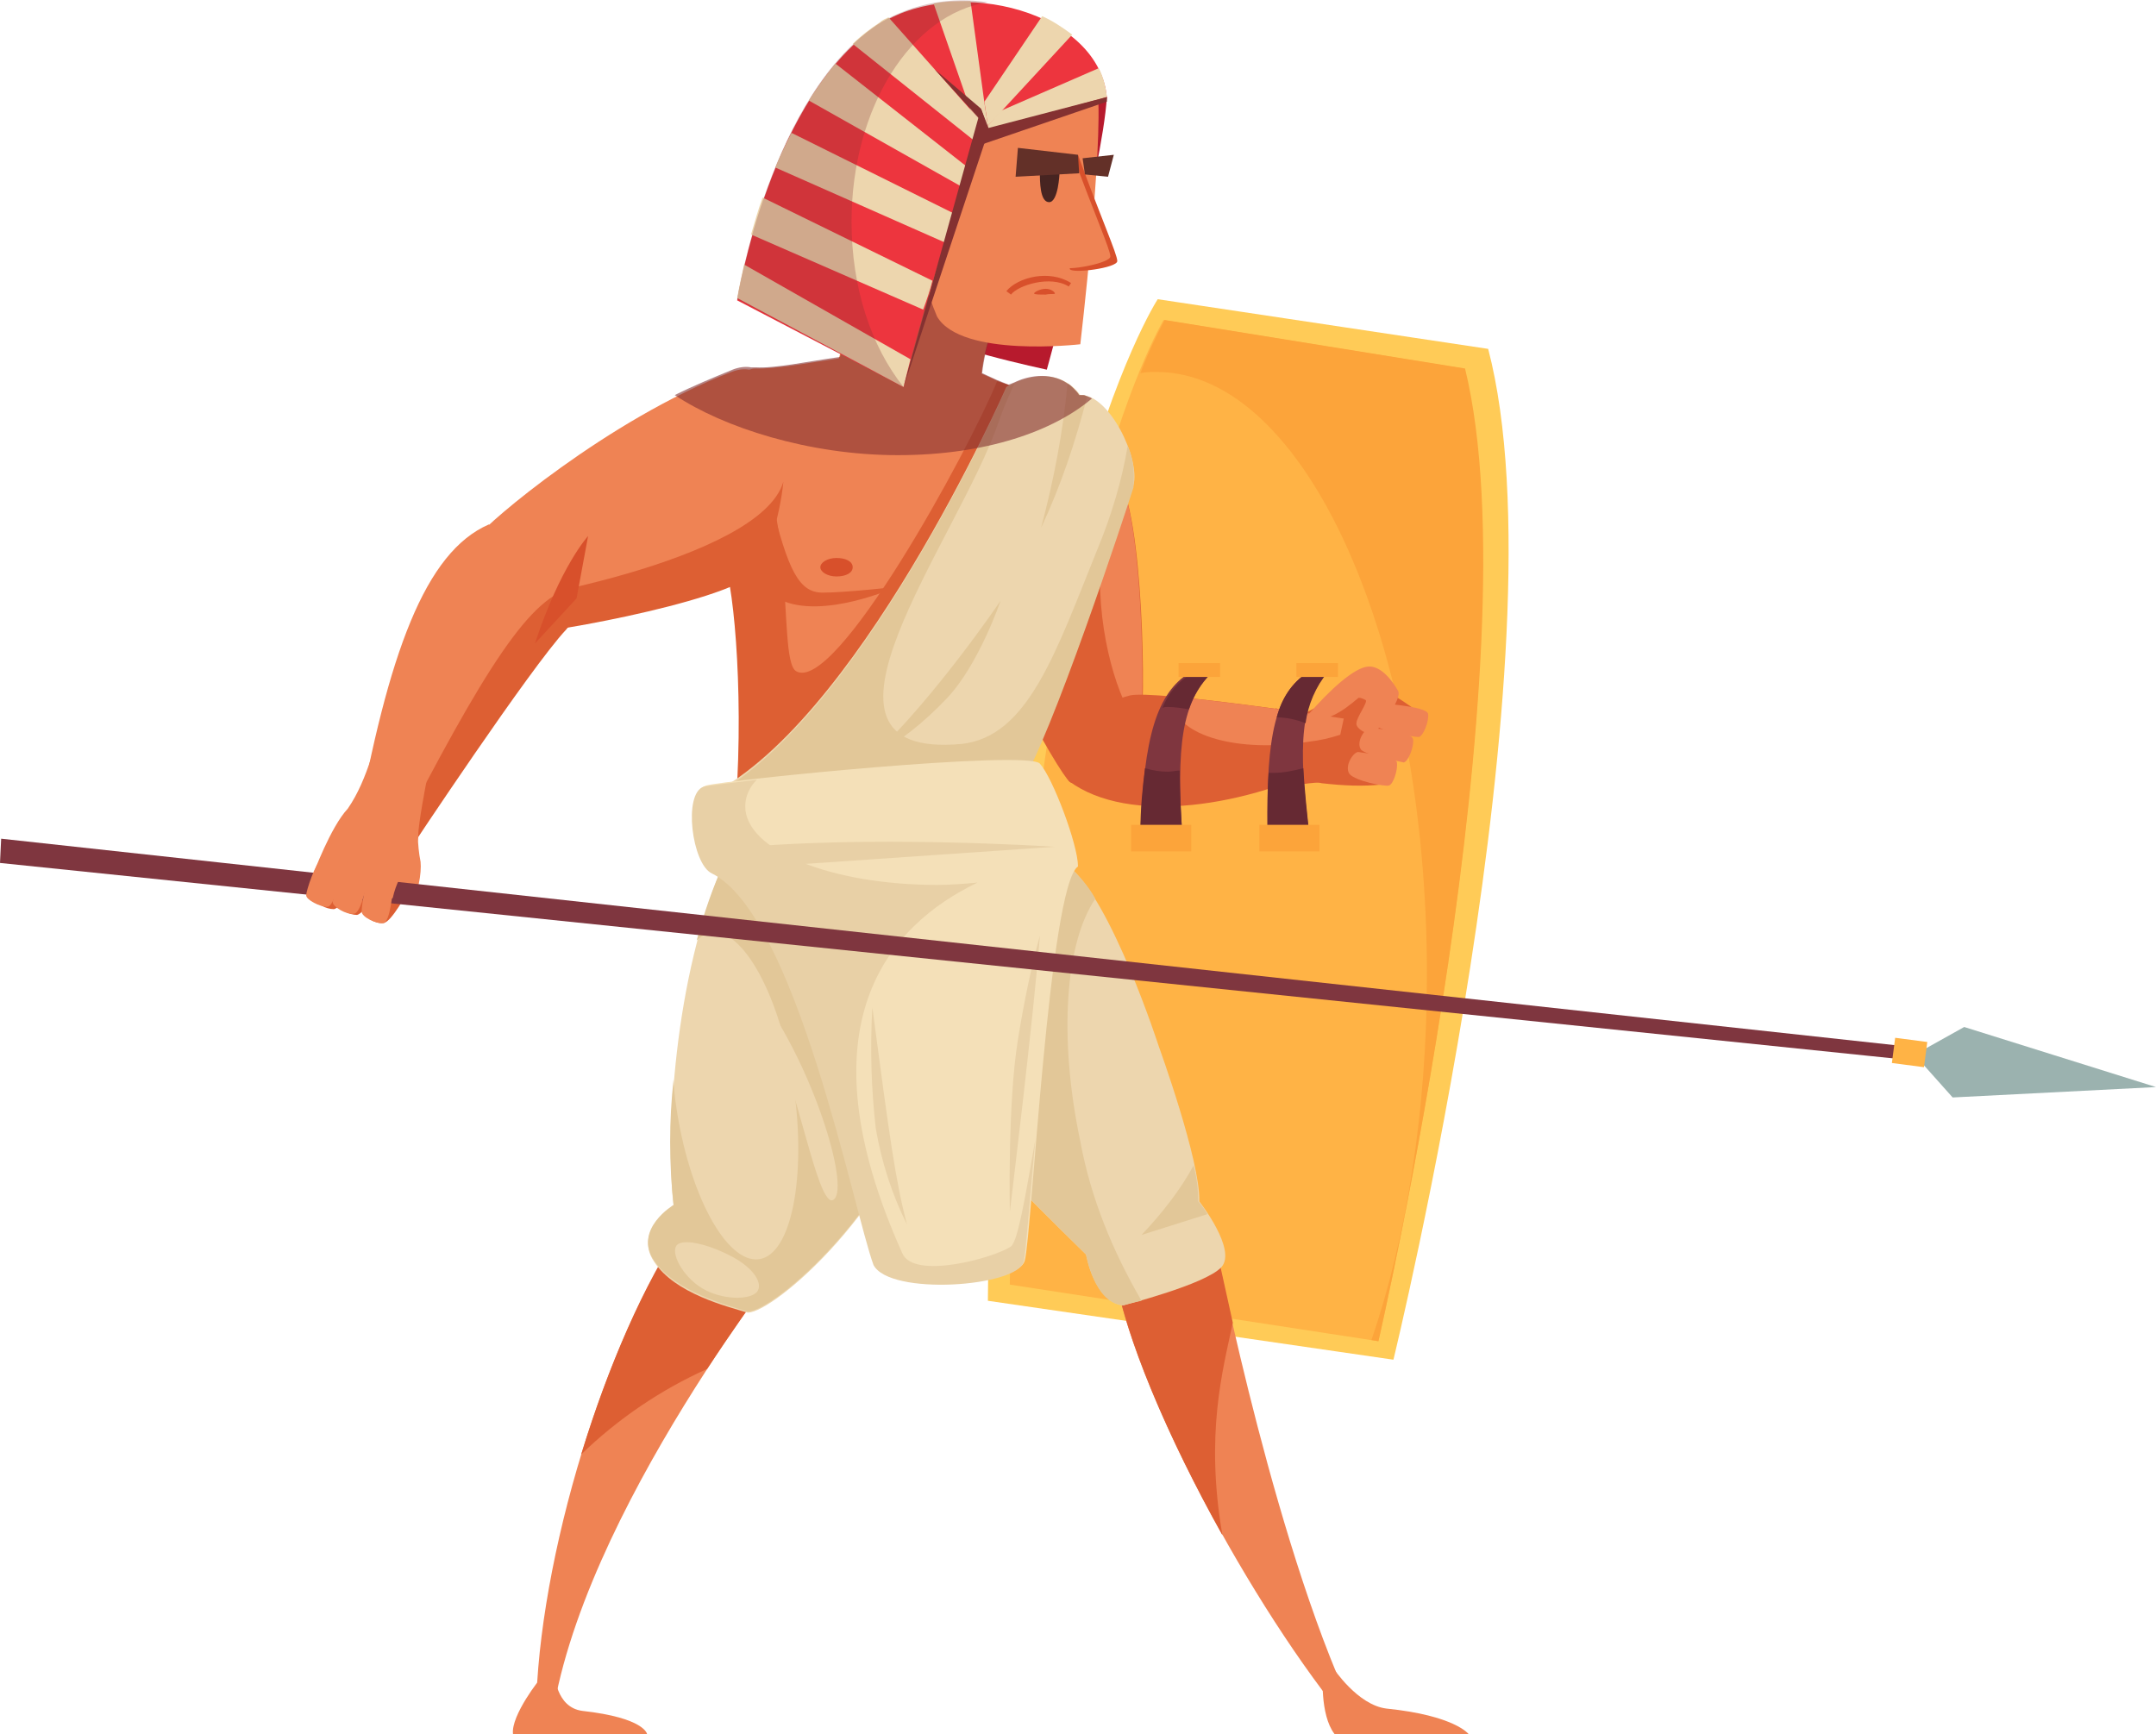 <?xml version="1.0" encoding="utf-8"?>
<!-- Generator: Adobe Illustrator 24.2.1, SVG Export Plug-In . SVG Version: 6.00 Build 0)  -->
<svg version="1.1" id="Warstwa_1" xmlns="http://www.w3.org/2000/svg" xmlns:xlink="http://www.w3.org/1999/xlink" x="0px" y="0px"
	 viewBox="0 0 186.6 150.1" style="enable-background:new 0 0 186.6 150.1;" xml:space="preserve">
<style type="text/css">
	.st0{fill:#DD5F33;}
	.st1{fill:#EF8354;}
	.st2{fill:#B71A2D;}
	.st3{fill:#FFCB57;}
	.st4{fill:#FFB345;}
	.st5{fill:#FCA43A;}
	.st6{fill:#EDD6AE;}
	.st7{fill:#E2C798;}
	.st8{fill:#F4E0B8;}
	.st9{fill:#E8D0A6;}
	.st10{fill:#7F363F;}
	.st11{fill:#662933;}
	.st12{fill:#9BB2AF;}
	.st13{opacity:0.6;fill:#843131;enable-background:new    ;}
	.st14{fill:#472421;}
	.st15{fill:#ED353E;}
	.st16{opacity:0.27;fill:#843131;enable-background:new    ;}
	.st17{fill:#843131;}
	.st18{fill:#D8502B;}
	.st19{fill:#633028;}
</style>
<g>
	<g id="Warstwa_2_1_">
		<g id="_11">
			<path class="st0" d="M34,76c0.9-0.4,1.7,0.5,1.5,0.9c-0.3,0.4-1.6,2.9-2.3,3s-1.7-0.5-1.5-0.9C31.8,78.6,33.4,76.3,34,76z"/>
			<path class="st0" d="M32.2,75.3c0.9-0.4,1.7,0.5,1.3,0.9c-0.3,0.4-2,2.9-2.6,3c-0.7,0-1.6-0.5-1.4-0.9
				C29.7,78,31.5,75.7,32.2,75.3z"/>
			<path class="st0" d="M30,75.1c0.9-0.3,1.7,0.5,1.4,0.9s-1.9,2.6-2.5,2.7c-0.7,0-1.6-0.5-1.4-0.8C27.6,77.6,29.3,75.4,30,75.1z"/>
			<path class="st1" d="M36.3,70c-0.2,1.5-0.2,3.1,0.1,4.6c0.1,0.9-0.2,3.1-1,3.5s-3-0.3-3.4-0.6c-0.4-0.3,0.3-1.7,0.9-1.7
				c0.6,0,1.1,0.3,1.2,0.1c0.1-0.2,0.2-0.3,0.2-0.5C34.4,75.3,34.9,71.4,36.3,70z"/>
			<path class="st2" d="M95.8,8.4C95.4,14.8,90.6,32,90.6,32s-9.9-2.1-11.2-3.6C81,23.5,89.2,8,89.2,8L95.8,8.4z"/>
			<path class="st1" d="M82,19.6c0,0-7,2.1-9.5,11.8l12.4,1.5c0.2-2.7,1.1-5.3,2.5-7.5L82,19.6z"/>
			<path class="st3" d="M85.5,112.6l35.1,5.1c0,0,15-61.5,8.2-87.5l-28.6-4.3C100.2,25.9,86,47.6,85.5,112.6z"/>
			<path class="st4" d="M87.4,111.2l31.9,4.9c0,0,13.6-59.1,7.4-84.2l-26-4.2C100.7,27.8,87.8,48.7,87.4,111.2z"/>
			<path class="st5" d="M126.8,31.9l-26-4.2c-0.8,1.5-1.5,3-2.1,4.6c0.5-0.1,1-0.1,1.4-0.1c12.9,0,23.4,23.4,23.4,52.2
				c0,11.9-1.8,22.8-4.8,31.6l0.6,0.1C119.3,116.1,132.9,57,126.8,31.9z"/>
			<path class="st0" d="M81.5,43.2C84.3,54.3,91.7,67,92.6,67.7s5.6-3.1,6.1-4.6c0.5-1.5,0.3-18.9-2-21.8
				C94.4,38.4,79.8,36.8,81.5,43.2z"/>
			<path class="st1" d="M95.2,50.1c0,6,2,11.5,3.5,12.8c0.4-2.4,0.2-17.3-1.7-21.1C96.4,44,95.2,46.7,95.2,50.1z"/>
			<path class="st1" d="M96.5,39.8c-2.6-3.7-11.7-7.7-15.4-9C77.3,29.6,69,32,65.4,31.9c-3.7-0.1-2.9,15.1-1.9,16.4
				c1,1.2,1.9,11,1.2,21.2L89,70.4c-0.7-5,4.8-17.5,4.8-17.5S99.1,43.5,96.5,39.8z"/>
			<path class="st0" d="M96.5,39.8c-1.8-2.6-6-5.6-10.2-6.8c-2.6,6.3-14,27.1-17.4,25.1c-1.8-1.1,0.6-16.7-6-22.5
				c-1.2,4.5-1.1,11.8-0.4,12.7c0.9,1.3,1.9,11,1.2,21.2l25.3,1c-0.7-5,4.8-17.5,4.8-17.5S99.1,43.5,96.5,39.8z"/>
			<path class="st0" d="M66.7,43.2c1.5,6.3,2.5,8.1,4.5,8.1s6.4-0.5,6.4-0.5s-6.4,2.9-10.1,1.1S66.7,43.2,66.7,43.2z"/>
			<path class="st0" d="M92.5,67.6c5.2,3.9,15.6,2.2,23.1-1.7l0.7-3.7c0,0-16.4-2.5-18.5-2C92.5,61.5,92.5,67.6,92.5,67.6z"/>
			<path class="st0" d="M110.4,61.3c0,0,1.9,0.8,2.8,0.3c1.7-0.9,3.4-1.7,5.3-2.3c0.7-0.2,3.6,1.8,4.6,2.6c-0.7,0.4-3.4,6-3.4,6
				c-1.8,0.2-3.5,0.1-5.3-0.1c-0.6-0.2-2.4,0.3-3.9,0.3C108.5,68,110.4,61.3,110.4,61.3z"/>
			<path class="st1" d="M113.2,61.9c1.9-2.2,4-4.1,5.2-4.2s2.2,1.4,2.6,2.1c0.4,0.7-1.6,3.2-2,3.6s-1.7-0.3-1.6-0.8
				c0-0.5,1-1.8,0.8-2c-0.2-0.1-0.4-0.2-0.6-0.2C117.5,60.4,114.7,63.2,113.2,61.9z"/>
			<path class="st1" d="M119.1,62.8c-0.5-0.7,0.4-2,0.9-1.9s3.5,0.3,3.6,0.9s-0.4,1.9-0.8,2C122.3,63.8,119.5,63.3,119.1,62.8z"/>
			<path class="st1" d="M117.8,64.9c-0.5-0.7,0.4-2,0.9-1.9s3.5,0.3,3.6,1c0.1,0.6-0.4,1.9-0.8,2C121.1,65.9,118.3,65.4,117.8,64.9z
				"/>
			<path class="st1" d="M116.8,67c-0.5-0.7,0.4-2,0.8-1.9s3.2,0.3,3.3,0.9s-0.3,1.9-0.7,2S117.3,67.6,116.8,67z"/>
			<path class="st1" d="M116.3,62.2c0,0-9.3-1.4-14.8-1.9c0,0.2,0,0.4,0,0.6c0.4,2.8,5.7,4.3,11.8,3.3c0.9-0.1,1.8-0.3,2.7-0.6
				L116.3,62.2z"/>
			<path class="st1" d="M63.3,32.2C52.6,36.3,42,45.4,41.4,46.4s1.2,8.3,2.7,8.6s18.4-3.3,21-5.9C67.7,46.4,69.5,29.8,63.3,32.2z"/>
			<path class="st0" d="M41.6,52.2L41.6,52.2c0.9,1.4,1.9,2.6,2.5,2.7c1.5,0.3,18.6-2.7,21.2-5.3c1-1,2.2-4.8,2.5-7.9
				C65.8,48.6,42.5,52.5,41.6,52.2z"/>
			<path class="st1" d="M42.3,45.4c-5.5,2.4-8.7,11.1-11.5,26.7l4.8,1.3c0,0,9.4-15.5,12.5-18.9C51.6,50.7,42.3,45.4,42.3,45.4z"/>
			<path class="st0" d="M49.7,50.9c-3.7,0.5-7.8,7-15.6,22.2l1.4,0.4c0,0,10.4-15.7,13.5-19C50.2,53.1,50.8,51.9,49.7,50.9z"/>
			<path class="st1" d="M115.5,150.1h11.6c0,0-1.2-1.6-7.1-2.2c-2.5-0.3-4.6-3.5-4.6-3.5l-0.9,0.4
				C114.5,144.8,114.2,148.4,115.5,150.1z"/>
			<path class="st1" d="M44.4,150.1H56c0,0-0.2-1.4-5.6-2c-2.3-0.3-2.4-3.2-2.4-3.2l-1.2,0.4C46.8,145.2,44.2,148.5,44.4,150.1z"/>
			<path class="st1" d="M59.2,106.1c-7.4,10.8-13,30.8-12.8,43.2h1.3c2.4-18.2,21.2-41.6,21.2-41.6L59.2,106.1z"/>
			<path class="st0" d="M61.2,118.5c4.2-6.4,7.7-10.8,7.7-10.8l-9.7-1.7c-3.5,5.1-6.6,12.4-8.9,19.9
				C53.5,122.8,57.2,120.3,61.2,118.5z"/>
			<path class="st1" d="M105.3,108.2l-8.9,1.6c1.5,10.1,12.1,29.6,20.4,39.5h0.9C110.6,135.2,105.3,108.2,105.3,108.2z"/>
			<path class="st0" d="M106.7,114.5c-0.5-2.3-1.4-6.3-1.4-6.3l-8.9,1.6c0.9,5.8,4.7,14.7,9.4,23.1
				C104.3,124.2,105.8,118.7,106.7,114.5z"/>
			<path class="st6" d="M62.7,74.6c-4.4,9.9-5.1,24-4.4,29.8c0,0-3.5,2.1-1.7,4.8c1.8,2.8,6.4,3.9,8,4.4s12.2-7.9,16.2-20.5
				C84.8,80.4,62.7,74.6,62.7,74.6z"/>
			<path class="st7" d="M62.7,74.6c-1,2.2-1.8,4.5-2.4,6.8c0.3-0.3,0.8-0.6,1.2-0.7c2.8-0.4,6.1,5.6,7.2,13.4s-0.2,14.5-3,14.9
				s-6.1-5.6-7.2-13.4c-0.1-0.7-0.2-1.5-0.2-2.2c-0.4,3.6-0.4,7.3,0,10.9c0,0-3.5,2.1-1.7,4.8s6.4,3.9,8,4.4s12.2-7.9,16.2-20.5
				C84.8,80.4,62.7,74.6,62.7,74.6z"/>
			<path class="st6" d="M65.6,111.7c0.4-0.8-0.6-2.1-2.4-3c-1.9-1-4.3-1.6-4.7-0.8c-0.4,0.8,0.8,2.9,2.6,3.8S65.2,112.5,65.6,111.7z
				"/>
			<path class="st6" d="M65.8,86.1c4.6,6.3,7.7,16.5,6.4,17.7c-1.2,1.2-2.9-8.2-4.4-11.5C67,90.4,66.3,88.3,65.8,86.1z"/>
			<path class="st6" d="M97.2,113c-2.5-0.3-3.2-4.4-3.2-4.4s-13.5-13.1-16.8-18s-14.5-16-14.5-16s26.2-2.5,29.8,0.4
				c3.7,2.9,7.8,15.6,7.8,15.6s3.6,9.9,3.5,13.4c0,0,3.3,4.2,1.9,5.7C104.3,111.2,97.2,113,97.2,113z"/>
			<path class="st7" d="M93.5,98.8c-1.9-9-1.3-17.2,1.3-21c-0.6-1.1-1.4-2-2.3-2.8c-3.6-2.9-29.8-0.4-29.8-0.4s11.1,11.1,14.5,16
				s16.8,18,16.8,18s0.7,4.2,3.2,4.4c0,0,0.6-0.2,1.6-0.4C96.3,108.3,94.4,103.7,93.5,98.8z"/>
			<path class="st6" d="M93.5,34.2c-2.4-3.2-6.4-0.7-6.4-0.7S74,63.3,60.8,69.1c0,0,21.5,7.8,27.4-1.1c2.8-4.3,9.2-23.7,9.9-26
				C98.7,39.7,96,34.1,93.5,34.2z"/>
			<path class="st7" d="M97.6,38.6c-0.5,3-1.4,6-2.6,8.9c-3.6,8.9-6,16.3-11.8,16.9c-15.3,1.4-0.3-17.6,3.2-27.8
				c0.4-1.2,0.9-2.3,1.4-3.4c-0.2,0.1-0.5,0.2-0.7,0.4c0,0-13.1,29.8-26.3,35.7c0,0,21.5,7.8,27.4-1.1c2.8-4.3,9.2-23.8,9.9-26
				C98.2,40.8,98.1,39.7,97.6,38.6z"/>
			<path class="st8" d="M61.7,75.5c7.3,3.6,12.3,29.3,14,33.9c1.4,2.7,12.5,1.9,13-0.3c0.6-2.2,2.1-32.4,4.6-34.1
				c0-1.9-2.2-7.7-3.3-8.9c-1.1-1.2-27.1,1.4-28.9,1.9C59.2,68.6,60,74.7,61.7,75.5z"/>
			<path class="st9" d="M87.5,107.9c-1.5,1-8.4,2.9-9.4,0.6c-8.9-19.8-1.2-28.4,6.5-32.1c-1.1,0.1-2.3,0.2-3.5,0.2
				c-9.2,0-16.6-3-16.6-6.8c0-0.9,0.4-1.7,1-2.3c-2.4,0.3-4.2,0.5-4.6,0.6c-1.8,0.6-1,6.7,0.7,7.5c7.3,3.6,12.3,29.3,14,33.9
				c1.4,2.7,12.5,1.9,13-0.3c0.2-0.8,0.5-5.2,1-10.5C88.7,103.8,88.1,107.4,87.5,107.9z"/>
			<path class="st9" d="M62.7,73.5c12-1.3,28.6-0.2,28.6-0.2L66.5,75L62.7,73.5z"/>
			<path class="st9" d="M90,81c-0.5,6.7-2.6,23.9-2.6,23.9s-0.2-9.4,0.7-14.9C88.6,86.9,89.2,83.9,90,81z"/>
			<path class="st9" d="M75.5,87.2c1.5,11.3,2,15,3,18.8c-1.3-2.6-2.2-5.4-2.7-8.3C75.4,94.2,75.3,90.7,75.5,87.2z"/>
			<polygon class="st10" points="172.4,92.5 0,74.7 0.1,72.6 172.5,91.4 			"/>
			<path class="st10" d="M103,58.2c-2.9,1.8-4,5.6-4.3,13.9l3.7,1.1c-0.7-9,0-12.4,2.4-14.9L103,58.2z"/>
			<path class="st11" d="M101.1,61.2c0.6,0,1.2,0.1,1.8,0.2c0.4-1.2,1-2.2,1.9-3.1h-1.7c-1.1,0.7-2,1.7-2.5,3
				C100.7,61.2,100.9,61.2,101.1,61.2z"/>
			<path class="st11" d="M102.1,66.7c-0.3,0-0.7,0.1-1,0.1c-0.7,0-1.3-0.1-2-0.3c-0.2,1.6-0.4,3.4-0.4,5.6l3.7,1.1
				C102.2,70.6,102.1,68.5,102.1,66.7z"/>
			<path class="st10" d="M113.2,58.2c-2.8,1.8-3.6,5.4-3.5,13.5l3.7,1.1c-1.2-8.8-0.7-12.1,1.5-14.6H113.2z"/>
			<path class="st11" d="M113,62.6c0.2-1.6,0.9-3.2,1.9-4.4h-1.7c-1.4,0.9-2.3,2.3-2.7,3.9C111.4,62.1,112.2,62.3,113,62.6z"/>
			<path class="st11" d="M110.3,66.9c-0.2,0-0.3,0-0.5,0c-0.1,1.4-0.1,3-0.1,4.9l3.7,1.1c-0.3-2.6-0.5-4.7-0.6-6.4
				C112,66.7,111.1,66.9,110.3,66.9z"/>
			<rect x="112.2" y="57.4" class="st5" width="3.6" height="1.2"/>
			<rect x="102" y="57.4" class="st5" width="3.6" height="1.2"/>
			<rect x="109" y="71.4" class="st5" width="5.2" height="2.3"/>
			<rect x="97.9" y="71.4" class="st5" width="5.2" height="2.3"/>
			<path class="st7" d="M94.1,34.3c-0.2-0.1-0.5-0.1-0.7-0.1c-0.3-0.4-0.6-0.7-1-1c-0.4,4.2-1.2,8.4-2.3,12.5
				C91.8,42.1,93.1,38.2,94.1,34.3z"/>
			<polygon class="st12" points="165.7,91.3 170,88.9 186.6,94.1 169,95 			"/>
			<path class="st7" d="M104.5,105.1c-0.4-0.7-0.8-1.1-0.8-1.1c0-1-0.1-2.1-0.4-3.1c-1.2,2.2-2.8,4.2-4.5,6L104.5,105.1z"/>
			<path class="st7" d="M75.5,65.5C81,60.3,86.6,52,86.6,52s-1.9,5.6-4.7,8.5C80,62.5,77.9,64.2,75.5,65.5z"/>
			<path class="st13" d="M94.5,34.5c-0.1-0.1-0.2-0.1-0.4-0.2c-0.1,0-0.2-0.1-0.3-0.1c-0.1,0-0.3,0-0.4,0c-0.1-0.2-0.3-0.4-0.5-0.6
				l0,0c-0.2-0.2-0.3-0.3-0.5-0.4l0,0c-1.6-1.1-3.6-0.6-4.6-0.1l0,0l-0.5,0.2c-0.3-0.1-0.7-0.3-1-0.4l0,0L85,32.3
				c0.3-2.5,1.1-4.9,2.5-7l-1.8-2c-2.8-0.5-5.6-0.8-8.4-0.8c-2.3,2.3-3.8,5.2-4.6,8.4c-2.9,0.4-5.6,1-7.3,0.9c-0.1,0-0.3,0-0.4,0
				c-0.5-0.1-1.1,0-1.6,0.2c-1.7,0.7-3.4,1.4-5,2.2c4.2,2.8,11.6,5.2,19.3,5.2S91.2,37.3,94.5,34.5z"/>
			<path class="st1" d="M81.1,27.4c2.1,3.6,12.4,2.4,12.4,2.4s2-17,1.5-22C94.5,2.2,73.9,10.4,81.1,27.4z"/>
			<path class="st14" d="M90,14.9c0,0.8,0,2.6,0.8,2.6s0.9-2.5,0.9-2.5L90,14.9z"/>
			<path class="st15" d="M78.2,33.5c3-11.8,6.8-22.1,6.8-22.1l10.8-2.9C95.2,1,82.9-2.1,76.3,2c-9.6,6-12.5,24-12.5,24L78.2,33.5z"
				/>
			<path class="st6" d="M85.5,10.9v0.2l0.1,0.1l10.2-2.8c-0.1-0.9-0.3-1.7-0.7-2.5l-8.5,3.7L85.5,10.9z"/>
			<path class="st6" d="M85.5,10.9l1.2-1.3L92.8,3c-0.8-0.6-1.7-1.2-2.6-1.6l-5,7.4L85.5,10.9z"/>
			<path class="st6" d="M85.5,11.1v-0.2l-0.3-2L84,0.1c-1.1,0-2.1,0-3.2,0.2L84,9.5L85.5,11.1z"/>
			<path class="st6" d="M85,11.4l0.6-0.2l-0.1-0.1L84,9.5l-7.1-8c-0.2,0.1-0.5,0.2-0.7,0.4c-0.9,0.6-1.7,1.2-2.4,1.9l10.8,8.6
				L85,11.4z"/>
			<path class="st6" d="M83.9,14.6L72.3,5.5c-0.8,1-1.6,2.1-2.3,3.2l13.3,7.5C83.5,15.6,83.7,15.1,83.9,14.6z"/>
			<path class="st6" d="M82.6,18.5l-14.1-7c-0.5,1-1,2-1.4,3L81.8,21C82,20.2,82.3,19.3,82.6,18.5z"/>
			<path class="st6" d="M80.7,24.3L66,17.1c-0.4,1.1-0.7,2.2-1,3.2l14.9,6.5C80.2,26,80.5,25.1,80.7,24.3z"/>
			<path class="st6" d="M64.4,22.9c-0.4,1.8-0.6,2.9-0.6,2.9l14.4,7.7c0.2-0.8,0.4-1.6,0.6-2.4L64.4,22.9z"/>
			<path class="st16" d="M73.7,19.2c0-9.9,5.2-18,11.8-19c-3.2-0.5-6.4,0.1-9.2,1.7c-9.6,6-12.5,24-12.5,24l14.4,7.6l0,0
				C75.4,30,73.7,24.9,73.7,19.2z"/>
			<polygon class="st17" points="78.2,33.5 84.9,9.4 85.6,11.2 			"/>
			<polygon class="st17" points="95.8,8.4 84.7,11.3 84.7,12.6 95.8,8.8 			"/>
			<polygon class="st17" points="80.9,6 85.5,11.1 84.9,9.4 			"/>
			<path class="st18" d="M93.3,13.4c2,5.5,3.4,8.6,3.4,9.2s-3.9,1.1-4.1,0.7C92.4,22.8,93.3,13.4,93.3,13.4z"/>
			<path class="st1" d="M92.7,13c2,5.5,3.4,8.6,3.4,9.2s-3.9,1.3-4.1,0.9S92.7,13,92.7,13z"/>
			<polygon class="st19" points="93.3,13.4 88.1,12.8 87.9,15.3 93.4,15 			"/>
			<polygon class="st19" points="93.7,13.7 96.4,13.4 95.9,15.3 93.9,15.1 			"/>
			<path class="st18" d="M87.5,25.5l-0.4-0.3c1-1.2,3.7-1.9,5.6-0.7l-0.2,0.3C90.9,23.8,88.1,24.7,87.5,25.5z"/>
			<path class="st18" d="M91.3,25.4c0-0.1-0.3-0.4-0.8-0.4s-1,0.3-1,0.4s0.5,0.1,1,0.1C91,25.4,91.3,25.5,91.3,25.4z"/>
			<path class="st18" d="M46.3,55.7c2.2-6.7,4.6-9.3,4.6-9.3l-1,5.4L46.3,55.7z"/>
			<path class="st18" d="M73.8,49.1c0-0.5-0.6-0.8-1.4-0.8S71,48.7,71,49.1s0.6,0.8,1.4,0.8C73.2,49.9,73.8,49.6,73.8,49.1z"/>
			
				<rect x="164.1" y="89.8" transform="matrix(0.13 -0.992 0.992 0.13 53.326 243.13)" class="st4" width="2.2" height="2.8"/>
			<path class="st1" d="M36.9,67.7c0,0-0.7,3.6-0.7,4.6c0,1.5-1.7,3.1-2.2,5.4c-0.2,0.7-6.9-2-6.9-2s1.5-4.1,3-5.7
				c0.9-1.3,1.5-2.8,2-4.3C32.8,63.7,36.9,67.7,36.9,67.7z"/>
			<path class="st1" d="M32.2,75.3c0.7-0.5,2,0.6,1.9,1.1s-0.3,3.4-0.9,3.5c-0.6,0.1-1.9-0.5-1.9-1S31.7,75.7,32.2,75.3z"/>
			<path class="st1" d="M30.1,74.6c0.7-0.5,1.9,0.6,1.8,1.1c-0.1,0.5-0.6,3.4-1.3,3.4c-0.6,0.1-1.8-0.6-1.8-1S29.6,75,30.1,74.6z"/>
			<path class="st1" d="M27.8,74.4c0.7-0.4,1.9,0.6,1.8,1c-0.2,0.4-0.6,3.1-1.3,3.1c-0.6,0-1.8-0.6-1.8-1S27.3,74.7,27.8,74.4z"/>
		</g>
	</g>
</g>
</svg>
